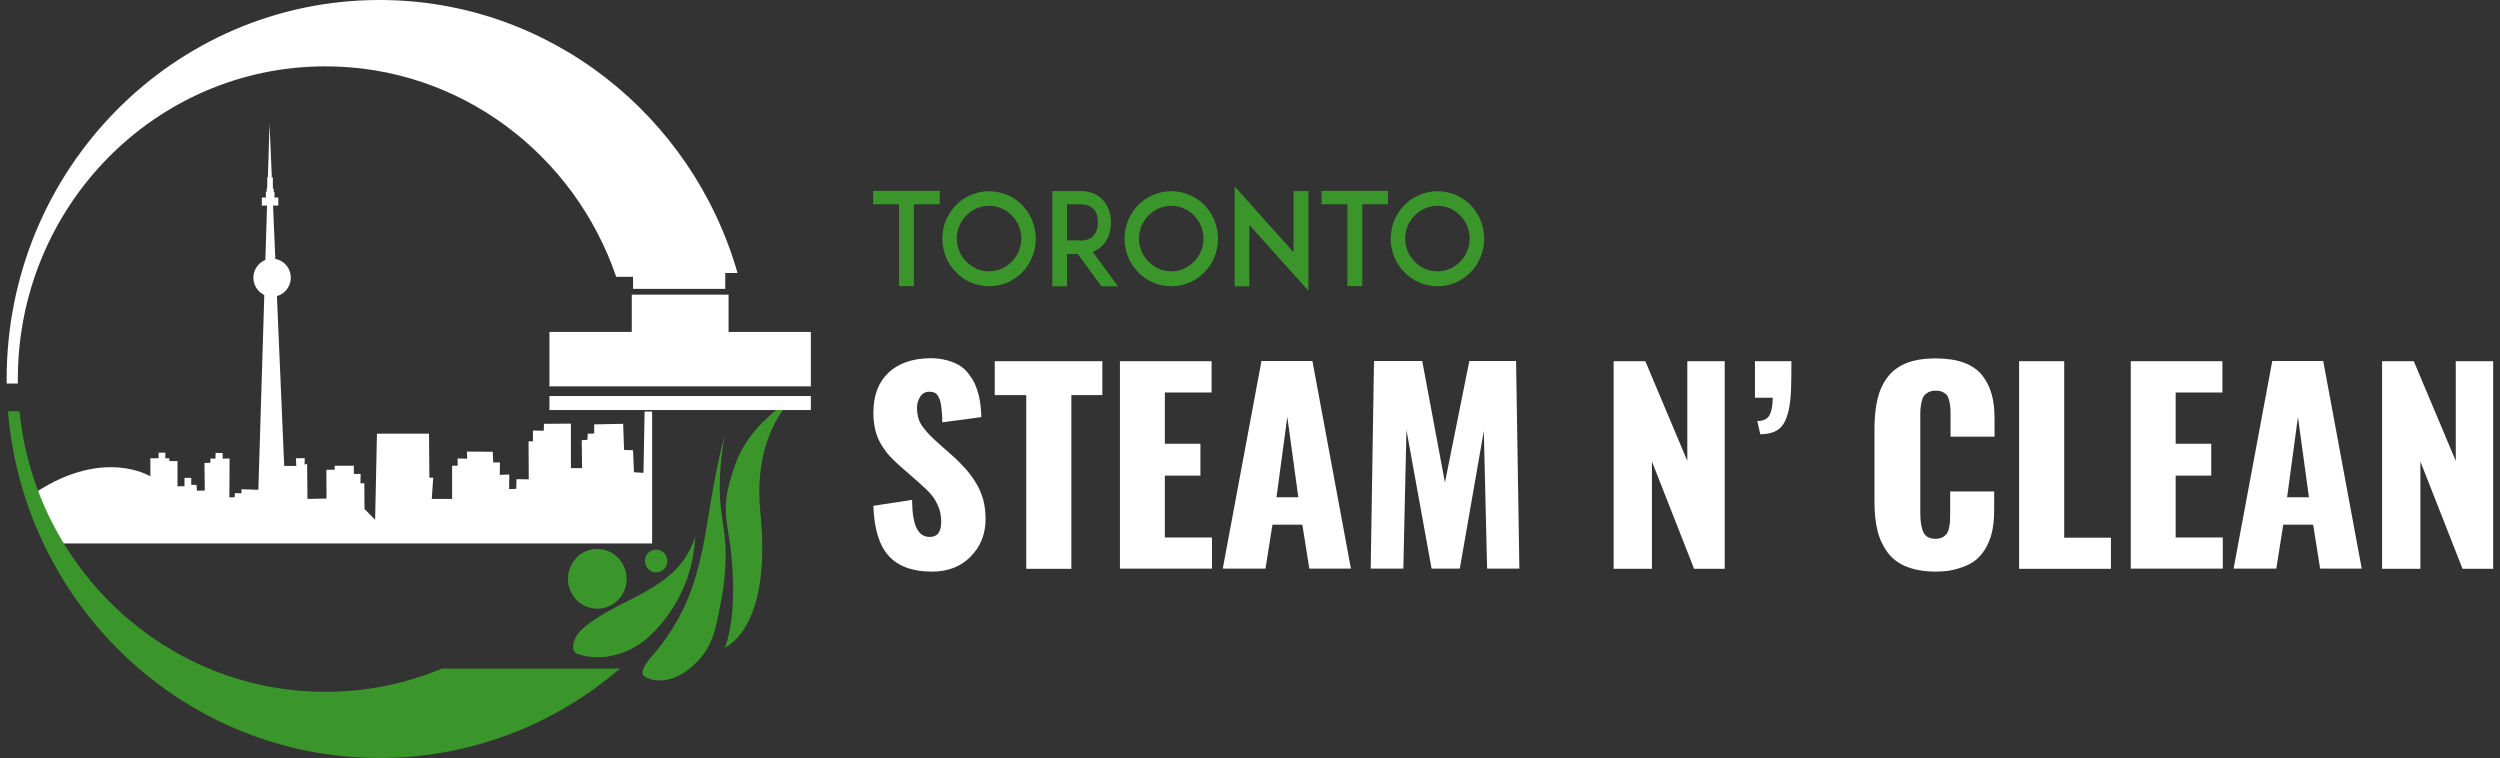 <svg width="188" height="57" viewBox="0 0 188 57" fill="none" xmlns="http://www.w3.org/2000/svg">
<rect x="0" y="0" width="188" height="57" fill="#333333" stroke="none"/>
<g clip-path="url(#clip0_438_2576)">
<path d="M59.267 30.301C59.199 30.385 58.937 30.469 58.84 30.525C58.468 30.75 58.123 31.03 57.806 31.324C56.717 32.305 55.794 33.496 55.297 34.912C55.008 35.739 54.732 36.594 54.622 37.477C54.443 38.766 54.828 40.154 54.966 41.443C55.118 42.901 55.187 44.386 55.077 45.844C55.035 46.377 54.98 46.909 54.856 47.428C54.815 47.624 54.636 48.647 54.429 48.731C54.429 48.731 58.068 47.47 57.186 38.626C56.965 36.454 57.144 34.281 58.054 32.263C58.371 31.562 58.785 30.904 59.267 30.301Z" fill="#3A962A"/>
<path d="M55.463 20.532H54.539V21.724H47.605V20.813H46.337C43.194 11.605 34.592 4.989 24.473 4.989C11.694 4.989 1.341 15.515 1.341 28.507C1.341 28.619 1.341 28.731 1.341 28.843H0.5C0.5 28.731 0.5 28.619 0.5 28.507C0.5 12.754 13.045 0 28.54 0C41.291 0 52.072 8.675 55.463 20.532Z" fill="white"/>
<path d="M60.977 24.961H41.318V29.054H60.977V24.961Z" fill="white"/>
<path d="M54.788 22.158H47.509V26.125H54.788V22.158Z" fill="white"/>
<path d="M60.977 29.782H41.318V30.834H60.977V29.782Z" fill="white"/>
<path d="M3.809 40.868H49.039V30.946H48.474L48.391 35.557L47.674 35.515L47.605 33.861L46.93 33.833L46.861 31.871L44.683 31.913V32.599L44.2 32.614L44.173 33.076L43.745 33.104L43.773 35.206H42.932V31.857L40.906 31.871L40.892 32.389L40.078 32.375V33.188H39.748L39.761 36.047L38.838 36.033L38.824 36.762L38.286 36.776L38.3 35.683L37.583 35.711L37.597 34.772H37.087L37.059 33.973L35.116 33.959L35.13 34.492L34.413 34.477V35.024H33.999V37.519H32.469L32.579 35.921H32.29L32.262 32.614H28.347L28.209 39.089L27.41 38.276L27.396 36.342H27.106L27.12 35.641H26.61V35.024H25.176L25.163 35.318L24.542 35.333L24.556 37.491L23.122 37.519L23.095 34.898L22.902 34.926L22.916 34.45L22.254 34.464L22.281 35.038H21.372L20.269 9.306L19.428 36.832L18.16 36.79V37.098L17.663 37.084L17.649 37.393L17.25 37.407L17.264 34.477L16.753 34.492L16.74 34.071L16.216 34.057L16.202 34.492L15.83 34.477L15.816 34.8L15.375 34.814L15.402 36.888L14.81 36.902L14.782 36.468L14.382 36.454V35.935H13.872V36.566H13.348V34.674H12.742L12.728 34.464H12.425L12.439 34.043H11.928V34.464H11.308V35.823C11.308 35.823 7.848 33.651 2.706 37.014L3.809 40.868Z" fill="white"/>
<path d="M21.868 20.883C21.868 21.668 21.234 22.312 20.462 22.312C19.69 22.312 19.056 21.668 19.056 20.883C19.056 20.098 19.69 19.453 20.462 19.453C21.248 19.453 21.868 20.098 21.868 20.883Z" fill="white"/>
<path d="M20.93 14.856H19.689V15.459H20.93V14.856Z" fill="white"/>
<path d="M20.641 14.436H19.993V14.954H20.641V14.436Z" fill="white"/>
<path d="M20.585 14.183H20.048V14.562H20.585V14.183Z" fill="white"/>
<path d="M20.517 13.329H20.104V14.38H20.517V13.329Z" fill="white"/>
<path d="M46.64 50.259C41.76 54.463 35.433 57 28.54 57C13.858 57 1.81 45.535 0.597 30.932H1.465C2.664 42.775 12.507 52.025 24.473 52.025C27.575 52.025 30.539 51.408 33.241 50.273H46.64V50.259Z" fill="#3A962A"/>
<path d="M47.122 43.531C47.122 44.779 46.13 45.774 44.917 45.774C43.69 45.774 42.711 44.765 42.711 43.531C42.711 42.284 43.703 41.275 44.917 41.275C46.13 41.289 47.122 42.298 47.122 43.531Z" fill="#3A962A"/>
<path d="M50.183 42.186C50.183 42.663 49.811 43.041 49.342 43.041C48.873 43.041 48.501 42.663 48.501 42.186C48.501 41.709 48.873 41.331 49.342 41.331C49.811 41.331 50.183 41.709 50.183 42.186Z" fill="#3A962A"/>
<path d="M52.292 40.182C52.278 40.546 52.002 41.065 51.85 41.387C51.244 42.606 50.182 43.503 49.052 44.19C47.549 45.115 45.895 45.732 44.461 46.769C44.048 47.063 43.607 47.4 43.345 47.834C43.124 48.184 42.876 48.983 43.441 49.179C45.206 49.796 47.329 49.193 48.694 47.974C50.334 46.502 51.533 44.484 52.016 42.312C52.167 41.611 52.264 40.896 52.292 40.182Z" fill="#3A962A"/>
<path d="M54.498 32.712C53.905 34.94 53.533 37.182 53.161 39.467C52.775 41.892 52.209 44.358 51.01 46.517C50.762 46.965 50.486 47.414 50.197 47.834C49.797 48.437 49.383 48.941 48.915 49.474C48.708 49.712 47.977 50.623 48.515 50.904C50.252 51.814 52.292 50.259 53.161 48.815C53.809 47.736 53.974 46.433 54.222 45.213C54.47 43.952 54.594 42.663 54.567 41.387C54.553 40.336 54.332 39.257 54.208 38.206C54.084 37.127 54.112 36.047 54.195 34.968C54.264 34.211 54.36 33.455 54.498 32.712Z" fill="#3A962A"/>
<path d="M70.668 15.361H68.724V21.513H67.608V15.361H65.664V14.352H70.668V15.361Z" fill="#3A962A"/>
<path d="M73.012 21.247C72.585 21.065 72.212 20.799 71.895 20.476C71.578 20.154 71.316 19.776 71.137 19.341C70.958 18.907 70.861 18.43 70.861 17.953C70.861 17.477 70.958 17 71.137 16.552C71.316 16.131 71.578 15.753 71.895 15.417C72.212 15.094 72.585 14.842 73.012 14.66C73.439 14.478 73.908 14.38 74.377 14.38C74.845 14.38 75.314 14.478 75.755 14.66C76.169 14.842 76.541 15.094 76.872 15.417C77.189 15.753 77.437 16.131 77.616 16.552C77.795 17 77.892 17.463 77.892 17.953C77.892 18.43 77.795 18.907 77.616 19.341C77.437 19.776 77.189 20.154 76.872 20.476C76.541 20.799 76.169 21.065 75.755 21.247C75.314 21.429 74.859 21.527 74.377 21.527C73.908 21.527 73.439 21.429 73.012 21.247ZM72.667 16.202C72.212 16.664 71.95 17.281 71.95 17.939C71.95 18.598 72.212 19.215 72.667 19.677C73.122 20.14 73.729 20.406 74.377 20.406C75.025 20.406 75.631 20.14 76.086 19.677C76.541 19.215 76.803 18.598 76.803 17.939C76.803 17.281 76.541 16.664 76.086 16.202C75.631 15.739 75.025 15.473 74.377 15.473C73.729 15.487 73.122 15.739 72.667 16.202Z" fill="#3A962A"/>
<path d="M84.068 21.527H82.827L81.049 19.103H80.236V21.527H79.133V14.366H80.07H81.228C82.166 14.366 82.703 14.758 82.979 15.081C83.351 15.501 83.544 16.076 83.544 16.734C83.544 17.393 83.351 17.968 82.979 18.388C82.814 18.584 82.538 18.809 82.166 18.935L84.068 21.527ZM81.228 18.094C81.683 18.094 82.028 17.954 82.248 17.701C82.51 17.407 82.565 17.001 82.565 16.72C82.565 16.426 82.524 16.02 82.248 15.739C82.028 15.487 81.683 15.361 81.228 15.361H80.236V18.08H81.228V18.094Z" fill="#3A962A"/>
<path d="M86.714 21.247C86.287 21.065 85.915 20.799 85.597 20.476C85.28 20.154 85.018 19.776 84.839 19.341C84.66 18.907 84.564 18.43 84.564 17.953C84.564 17.477 84.66 17 84.839 16.552C85.018 16.131 85.28 15.753 85.597 15.417C85.915 15.094 86.287 14.842 86.714 14.66C87.141 14.478 87.61 14.38 88.079 14.38C88.547 14.38 89.016 14.478 89.457 14.66C89.871 14.842 90.243 15.094 90.574 15.417C90.891 15.753 91.139 16.131 91.318 16.552C91.498 17 91.594 17.463 91.594 17.953C91.594 18.43 91.498 18.907 91.318 19.341C91.139 19.776 90.891 20.154 90.574 20.476C90.243 20.799 89.871 21.065 89.457 21.247C89.016 21.429 88.561 21.527 88.079 21.527C87.61 21.527 87.141 21.429 86.714 21.247ZM86.369 16.202C85.915 16.664 85.653 17.281 85.653 17.939C85.653 18.598 85.915 19.215 86.369 19.677C86.824 20.14 87.431 20.406 88.079 20.406C88.727 20.406 89.333 20.14 89.788 19.677C90.243 19.215 90.505 18.598 90.505 17.939C90.505 17.281 90.243 16.664 89.788 16.202C89.333 15.739 88.727 15.473 88.079 15.473C87.431 15.487 86.824 15.739 86.369 16.202Z" fill="#3A962A"/>
<path d="M93.951 16.916V21.527H92.849V14.029L97.274 18.963V14.366H98.39V21.864L93.951 16.916Z" fill="#3A962A"/>
<path d="M104.388 15.361H102.444V21.513H101.328V15.361H99.384V14.352H104.374V15.361H104.388Z" fill="#3A962A"/>
<path d="M106.731 21.247C106.303 21.065 105.931 20.799 105.614 20.476C105.297 20.154 105.035 19.776 104.856 19.341C104.677 18.907 104.58 18.43 104.58 17.953C104.58 17.477 104.677 17 104.856 16.552C105.035 16.131 105.297 15.753 105.614 15.417C105.931 15.094 106.303 14.842 106.731 14.66C107.158 14.478 107.627 14.38 108.095 14.38C108.564 14.38 109.033 14.478 109.474 14.66C109.887 14.842 110.26 15.094 110.591 15.417C110.908 15.753 111.156 16.131 111.335 16.552C111.514 17 111.611 17.463 111.611 17.953C111.611 18.43 111.514 18.907 111.335 19.341C111.156 19.776 110.908 20.154 110.591 20.476C110.26 20.799 109.887 21.065 109.474 21.247C109.033 21.429 108.578 21.527 108.095 21.527C107.627 21.527 107.158 21.429 106.731 21.247ZM106.386 16.202C105.931 16.664 105.669 17.281 105.669 17.939C105.669 18.598 105.931 19.215 106.386 19.677C106.841 20.14 107.447 20.406 108.095 20.406C108.743 20.406 109.35 20.14 109.805 19.677C110.26 19.215 110.522 18.598 110.522 17.939C110.522 17.281 110.26 16.664 109.805 16.202C109.35 15.739 108.743 15.473 108.095 15.473C107.447 15.487 106.841 15.739 106.386 16.202Z" fill="#3A962A"/>
<path d="M70.089 42.985C68.628 42.985 67.553 42.592 66.836 41.807C66.119 41.023 65.733 39.761 65.678 38.037L68.587 37.589C68.6 38.57 68.71 39.285 68.931 39.719C69.152 40.168 69.483 40.378 69.924 40.378C70.503 40.378 70.778 39.999 70.778 39.243C70.778 38.822 70.709 38.43 70.558 38.079C70.406 37.729 70.227 37.421 70.006 37.168C69.786 36.916 69.483 36.622 69.097 36.285L67.732 35.094C67.401 34.8 67.139 34.547 66.918 34.309C66.698 34.071 66.491 33.791 66.284 33.454C66.078 33.118 65.926 32.754 65.829 32.361C65.733 31.955 65.678 31.52 65.678 31.03C65.678 29.726 66.064 28.731 66.822 28.016C67.594 27.302 68.642 26.951 69.965 26.937C70.42 26.937 70.834 26.993 71.206 27.091C71.578 27.189 71.895 27.33 72.157 27.484C72.419 27.652 72.639 27.848 72.832 28.101C73.025 28.353 73.177 28.591 73.301 28.843C73.411 29.096 73.508 29.376 73.591 29.684C73.673 29.993 73.715 30.273 73.742 30.539C73.77 30.791 73.784 31.072 73.797 31.366L70.861 31.759C70.861 31.492 70.847 31.282 70.834 31.1C70.82 30.932 70.806 30.749 70.778 30.553C70.751 30.357 70.723 30.203 70.682 30.077C70.641 29.965 70.585 29.852 70.516 29.74C70.448 29.642 70.351 29.558 70.254 29.516C70.144 29.474 70.02 29.46 69.868 29.46C69.565 29.46 69.345 29.6 69.193 29.838C69.041 30.091 68.959 30.371 68.959 30.665C68.959 30.96 69 31.226 69.069 31.464C69.138 31.702 69.262 31.941 69.441 32.165C69.62 32.389 69.758 32.557 69.868 32.669C69.979 32.782 70.158 32.964 70.42 33.202L71.73 34.365C72.088 34.688 72.391 35.01 72.653 35.304C72.915 35.599 73.163 35.935 73.398 36.328C73.632 36.706 73.811 37.126 73.935 37.575C74.059 38.023 74.114 38.514 74.114 39.032C74.114 40.168 73.742 41.093 72.998 41.849C72.267 42.606 71.288 42.985 70.089 42.985Z" fill="white"/>
<path d="M77.175 42.761V29.712H74.804V27.162H82.896V29.712H80.566V42.775H77.175V42.761Z" fill="white"/>
<path d="M84.219 42.761V27.162H91.112V29.516H87.596V33.37H90.271V35.767H87.596V40.42H91.139V42.761H84.219Z" fill="white"/>
<path d="M91.953 42.76L94.862 27.148H98.694L101.589 42.76H98.46L97.936 39.453H95.689L95.165 42.76H91.953ZM95.992 37.393H97.633L96.806 31.352L95.992 37.393Z" fill="white"/>
<path d="M103.077 42.76L103.325 27.148H106.951L108.66 36.285L110.494 27.148H114.009L114.257 42.76H111.831L111.583 32.403L109.777 42.76H107.654L105.765 32.333L105.531 42.76H103.077Z" fill="white"/>
<path d="M121.344 42.761V27.162H123.729L126.886 34.66V27.162H129.698V42.775H127.396L124.225 34.702V42.775H121.344V42.761Z" fill="white"/>
<path d="M132.371 32.656L132.151 31.66C132.606 31.66 132.909 31.506 133.075 31.212C133.226 30.918 133.309 30.483 133.309 29.909H131.972V27.162H134.715C134.715 28.115 134.701 28.829 134.687 29.292C134.646 30.483 134.453 31.338 134.122 31.871C133.805 32.389 133.226 32.656 132.371 32.656Z" fill="white"/>
<path d="M145.578 42.985C144.723 42.985 143.993 42.858 143.386 42.62C142.78 42.382 142.311 42.018 141.953 41.555C141.608 41.078 141.346 40.546 141.194 39.929C141.043 39.313 140.96 38.598 140.96 37.771V32.207C140.96 31.366 141.043 30.623 141.194 29.992C141.346 29.362 141.594 28.815 141.953 28.353C142.297 27.89 142.78 27.54 143.372 27.302C143.979 27.063 144.71 26.951 145.578 26.951C146.405 26.951 147.108 27.063 147.687 27.273C148.266 27.484 148.721 27.806 149.052 28.212C149.383 28.633 149.617 29.096 149.769 29.628C149.921 30.161 149.989 30.763 149.989 31.464V32.838H146.681V31.254C146.681 31.016 146.681 30.819 146.667 30.693C146.667 30.567 146.64 30.413 146.598 30.203C146.557 30.006 146.502 29.852 146.433 29.754C146.364 29.656 146.254 29.558 146.102 29.488C145.95 29.404 145.771 29.376 145.564 29.376C145.358 29.376 145.178 29.418 145.027 29.488C144.875 29.572 144.765 29.656 144.682 29.768C144.599 29.88 144.544 30.035 144.503 30.217C144.461 30.413 144.434 30.581 144.42 30.735C144.406 30.89 144.406 31.086 144.406 31.324V38.598C144.406 39.228 144.489 39.705 144.641 40.027C144.806 40.364 145.109 40.518 145.551 40.518C145.757 40.518 145.923 40.476 146.074 40.406C146.226 40.322 146.323 40.238 146.405 40.126C146.474 40.013 146.543 39.873 146.571 39.677C146.612 39.481 146.64 39.313 146.64 39.172C146.64 39.032 146.653 38.836 146.653 38.598V36.958H149.962V38.303C149.962 38.864 149.921 39.369 149.838 39.817C149.755 40.266 149.603 40.7 149.397 41.093C149.19 41.485 148.928 41.821 148.597 42.102C148.266 42.368 147.839 42.578 147.329 42.732C146.846 42.901 146.254 42.985 145.578 42.985Z" fill="white"/>
<path d="M151.837 42.761V27.162H155.228V40.434H158.743V42.775H151.837V42.761Z" fill="white"/>
<path d="M160.232 42.761V27.162H167.125V29.516H163.61V33.37H166.284V35.767H163.61V40.42H167.153V42.761H160.232Z" fill="white"/>
<path d="M167.966 42.76L170.875 27.148H174.707L177.602 42.76H174.473L173.949 39.453H171.702L171.178 42.76H167.966ZM171.991 37.393H173.632L172.805 31.352L171.991 37.393Z" fill="white"/>
<path d="M179.132 42.761V27.162H181.517L184.674 34.66V27.162H187.486V42.775H185.184L182.013 34.702V42.775H179.132V42.761Z" fill="white"/>
</g>
<defs>
<clipPath id="clip0_438_2576">
<rect width="187" height="57" fill="white" transform="translate(0.5)"/>
</clipPath>
</defs>
</svg>
